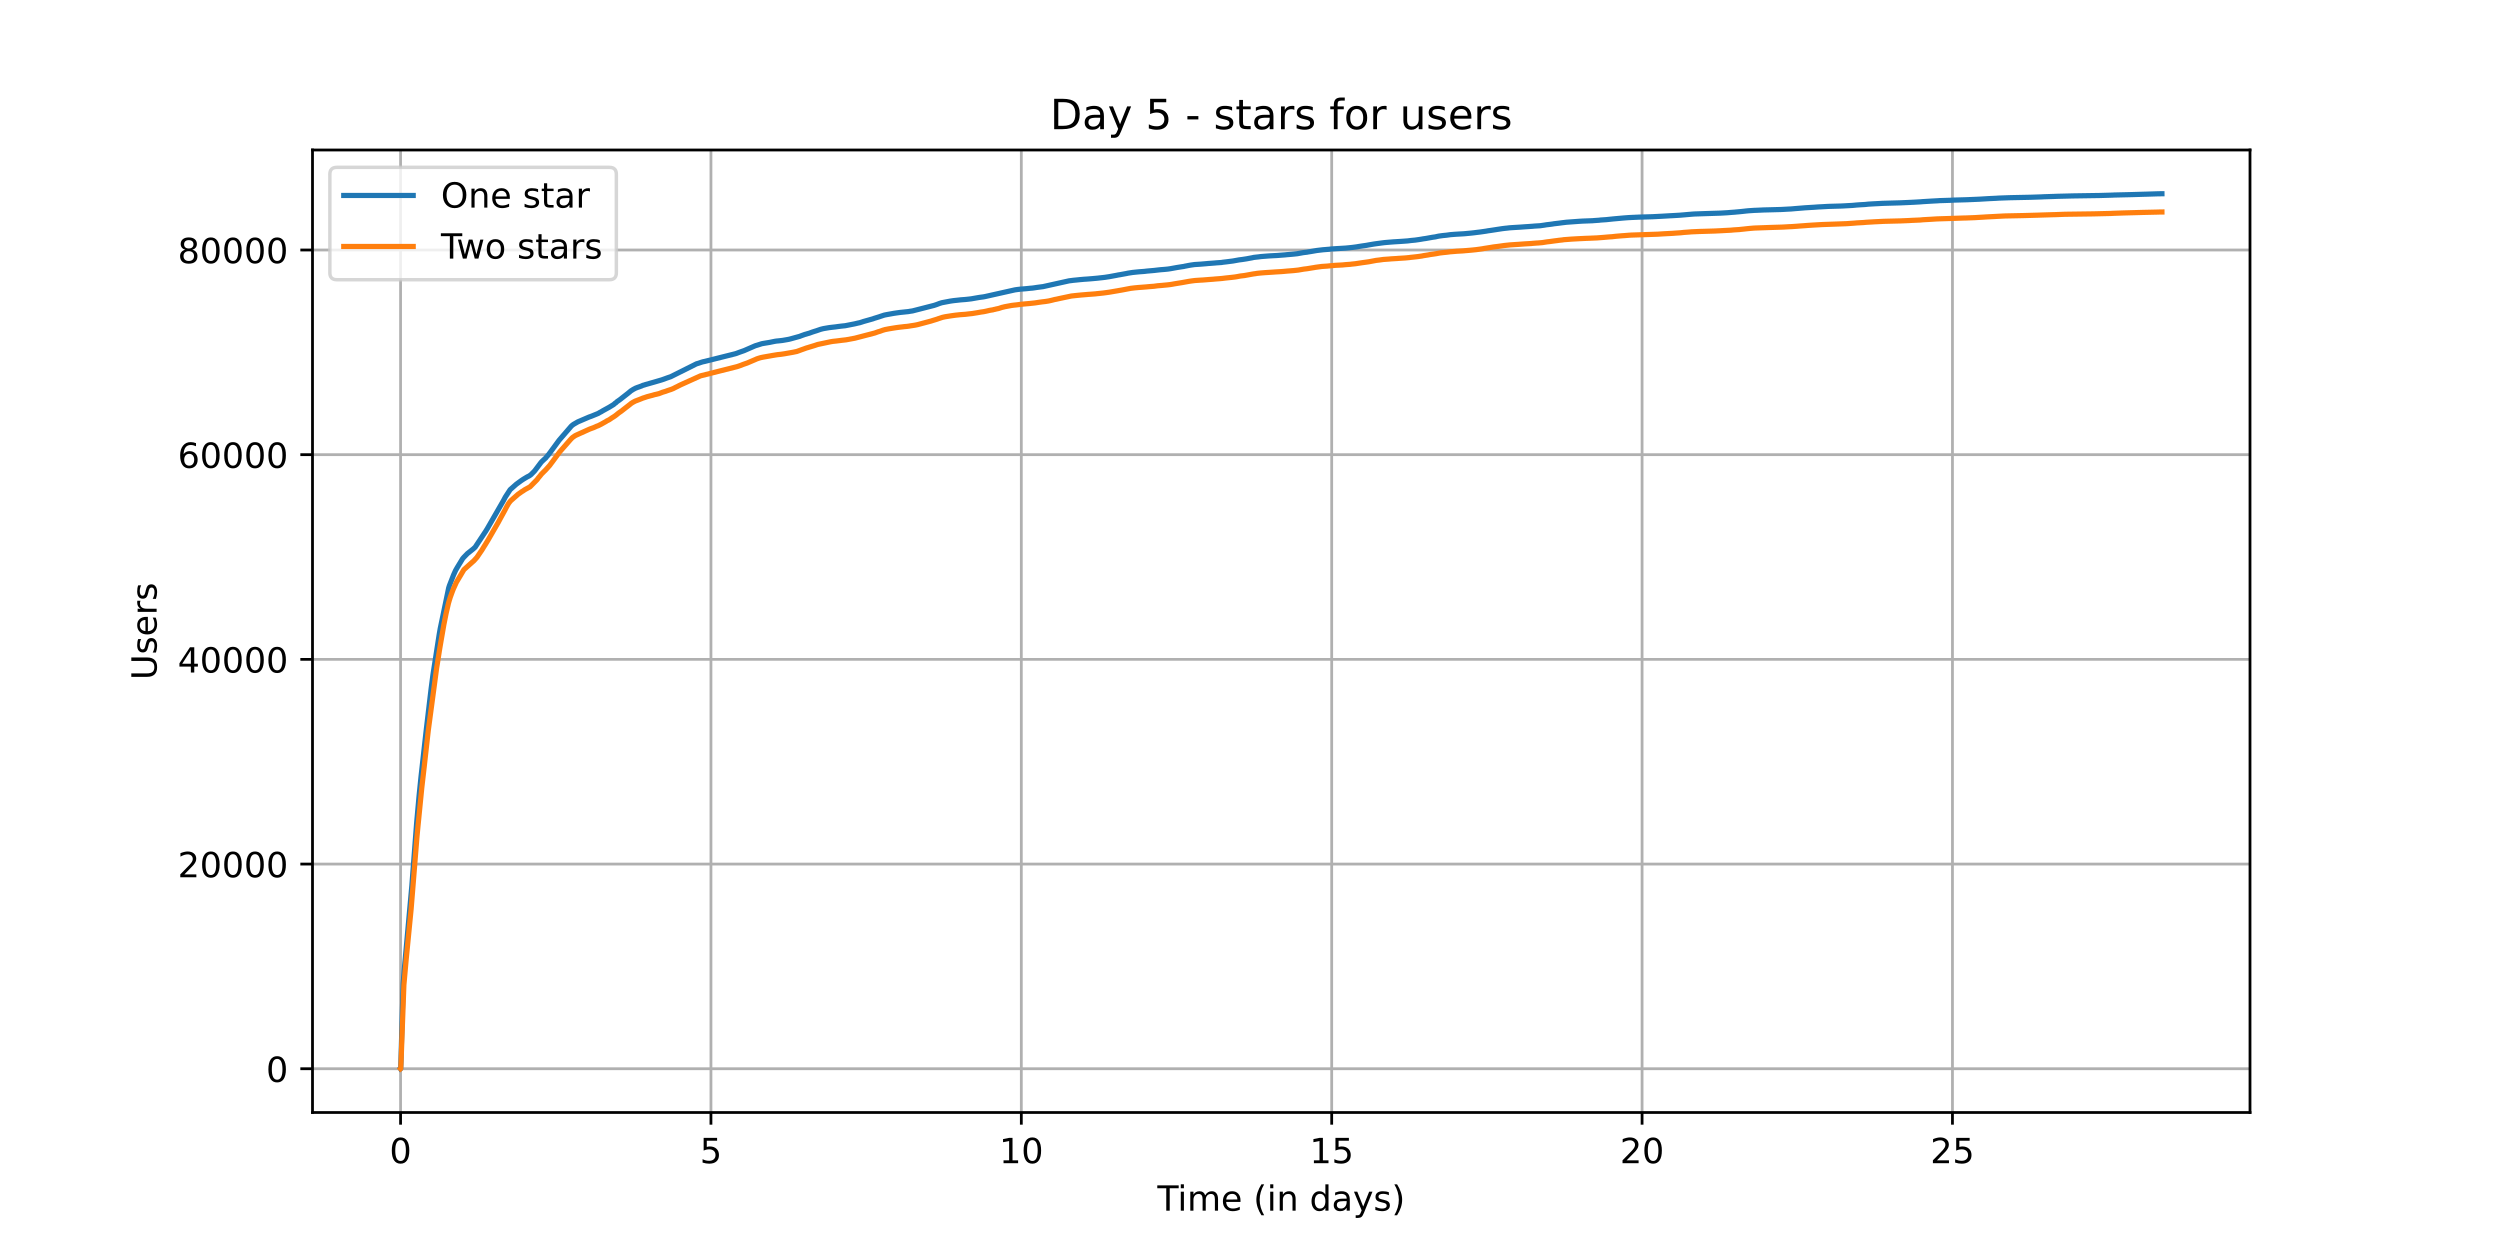 <?xml version="1.0" encoding="utf-8" standalone="no"?>
<!DOCTYPE svg PUBLIC "-//W3C//DTD SVG 1.1//EN"
  "http://www.w3.org/Graphics/SVG/1.1/DTD/svg11.dtd">
<!-- Created with matplotlib (https://matplotlib.org/) -->
<svg height="360pt" version="1.1" viewBox="0 0 720 360" width="720pt" xmlns="http://www.w3.org/2000/svg" xmlns:xlink="http://www.w3.org/1999/xlink">
 <defs>
  <style type="text/css">*{stroke-linecap:butt;stroke-linejoin:round;}</style>
 </defs>
 <g id="figure_1">
  <g id="patch_1">
   <path d="M 0 360 
L 720 360 
L 720 0 
L 0 0 
z
" style="fill:#ffffff;"/>
  </g>
  <g id="axes_1">
   <g id="patch_2">
    <path d="M 90 320.4 
L 648 320.4 
L 648 43.2 
L 90 43.2 
z
" style="fill:#ffffff;"/>
   </g>
   <g id="matplotlib.axis_1">
    <g id="xtick_1">
     <g id="line2d_1">
      <path clip-path="url(#pf5211da040)" d="M 115.364 320.4 
L 115.364 43.2 
" style="fill:none;stroke:#b0b0b0;stroke-linecap:square;stroke-width:0.8;"/>
     </g>
     <g id="line2d_2">
      <defs>
       <path d="M 0 0 
L 0 3.5 
" id="mc21f611e98" style="stroke:#000000;stroke-width:0.8;"/>
      </defs>
      <g>
       <use style="stroke:#000000;stroke-width:0.8;" x="115.364" xlink:href="#mc21f611e98" y="320.4"/>
      </g>
     </g>
     <g id="text_1">
      <!-- 0 -->
      <g transform="translate(112.182 334.998)scale(0.1 -0.1)">
       <defs>
        <path d="M 31.781 66.406 
Q 24.172 66.406 20.328 58.906 
Q 16.5 51.422 16.5 36.375 
Q 16.5 21.391 20.328 13.891 
Q 24.172 6.391 31.781 6.391 
Q 39.453 6.391 43.281 13.891 
Q 47.125 21.391 47.125 36.375 
Q 47.125 51.422 43.281 58.906 
Q 39.453 66.406 31.781 66.406 
z
M 31.781 74.219 
Q 44.047 74.219 50.516 64.516 
Q 56.984 54.828 56.984 36.375 
Q 56.984 17.969 50.516 8.266 
Q 44.047 -1.422 31.781 -1.422 
Q 19.531 -1.422 13.062 8.266 
Q 6.594 17.969 6.594 36.375 
Q 6.594 54.828 13.062 64.516 
Q 19.531 74.219 31.781 74.219 
z
" id="DejaVuSans-48"/>
       </defs>
       <use xlink:href="#DejaVuSans-48"/>
      </g>
     </g>
    </g>
    <g id="xtick_2">
     <g id="line2d_3">
      <path clip-path="url(#pf5211da040)" d="M 204.752 320.4 
L 204.752 43.2 
" style="fill:none;stroke:#b0b0b0;stroke-linecap:square;stroke-width:0.8;"/>
     </g>
     <g id="line2d_4">
      <g>
       <use style="stroke:#000000;stroke-width:0.8;" x="204.752" xlink:href="#mc21f611e98" y="320.4"/>
      </g>
     </g>
     <g id="text_2">
      <!-- 5 -->
      <g transform="translate(201.571 334.998)scale(0.1 -0.1)">
       <defs>
        <path d="M 10.797 72.906 
L 49.516 72.906 
L 49.516 64.594 
L 19.828 64.594 
L 19.828 46.734 
Q 21.969 47.469 24.109 47.828 
Q 26.266 48.188 28.422 48.188 
Q 40.625 48.188 47.75 41.5 
Q 54.891 34.812 54.891 23.391 
Q 54.891 11.625 47.562 5.094 
Q 40.234 -1.422 26.906 -1.422 
Q 22.312 -1.422 17.547 -0.641 
Q 12.797 0.141 7.719 1.703 
L 7.719 11.625 
Q 12.109 9.234 16.797 8.062 
Q 21.484 6.891 26.703 6.891 
Q 35.156 6.891 40.078 11.328 
Q 45.016 15.766 45.016 23.391 
Q 45.016 31 40.078 35.438 
Q 35.156 39.891 26.703 39.891 
Q 22.75 39.891 18.812 39.016 
Q 14.891 38.141 10.797 36.281 
z
" id="DejaVuSans-53"/>
       </defs>
       <use xlink:href="#DejaVuSans-53"/>
      </g>
     </g>
    </g>
    <g id="xtick_3">
     <g id="line2d_5">
      <path clip-path="url(#pf5211da040)" d="M 294.14 320.4 
L 294.14 43.2 
" style="fill:none;stroke:#b0b0b0;stroke-linecap:square;stroke-width:0.8;"/>
     </g>
     <g id="line2d_6">
      <g>
       <use style="stroke:#000000;stroke-width:0.8;" x="294.14" xlink:href="#mc21f611e98" y="320.4"/>
      </g>
     </g>
     <g id="text_3">
      <!-- 10 -->
      <g transform="translate(287.778 334.998)scale(0.1 -0.1)">
       <defs>
        <path d="M 12.406 8.297 
L 28.516 8.297 
L 28.516 63.922 
L 10.984 60.406 
L 10.984 69.391 
L 28.422 72.906 
L 38.281 72.906 
L 38.281 8.297 
L 54.391 8.297 
L 54.391 0 
L 12.406 0 
z
" id="DejaVuSans-49"/>
       </defs>
       <use xlink:href="#DejaVuSans-49"/>
       <use x="63.623" xlink:href="#DejaVuSans-48"/>
      </g>
     </g>
    </g>
    <g id="xtick_4">
     <g id="line2d_7">
      <path clip-path="url(#pf5211da040)" d="M 383.529 320.4 
L 383.529 43.2 
" style="fill:none;stroke:#b0b0b0;stroke-linecap:square;stroke-width:0.8;"/>
     </g>
     <g id="line2d_8">
      <g>
       <use style="stroke:#000000;stroke-width:0.8;" x="383.529" xlink:href="#mc21f611e98" y="320.4"/>
      </g>
     </g>
     <g id="text_4">
      <!-- 15 -->
      <g transform="translate(377.166 334.998)scale(0.1 -0.1)">
       <use xlink:href="#DejaVuSans-49"/>
       <use x="63.623" xlink:href="#DejaVuSans-53"/>
      </g>
     </g>
    </g>
    <g id="xtick_5">
     <g id="line2d_9">
      <path clip-path="url(#pf5211da040)" d="M 472.917 320.4 
L 472.917 43.2 
" style="fill:none;stroke:#b0b0b0;stroke-linecap:square;stroke-width:0.8;"/>
     </g>
     <g id="line2d_10">
      <g>
       <use style="stroke:#000000;stroke-width:0.8;" x="472.917" xlink:href="#mc21f611e98" y="320.4"/>
      </g>
     </g>
     <g id="text_5">
      <!-- 20 -->
      <g transform="translate(466.555 334.998)scale(0.1 -0.1)">
       <defs>
        <path d="M 19.188 8.297 
L 53.609 8.297 
L 53.609 0 
L 7.328 0 
L 7.328 8.297 
Q 12.938 14.109 22.625 23.891 
Q 32.328 33.688 34.812 36.531 
Q 39.547 41.844 41.422 45.531 
Q 43.312 49.219 43.312 52.781 
Q 43.312 58.594 39.234 62.25 
Q 35.156 65.922 28.609 65.922 
Q 23.969 65.922 18.812 64.312 
Q 13.672 62.703 7.812 59.422 
L 7.812 69.391 
Q 13.766 71.781 18.938 73 
Q 24.125 74.219 28.422 74.219 
Q 39.75 74.219 46.484 68.547 
Q 53.219 62.891 53.219 53.422 
Q 53.219 48.922 51.531 44.891 
Q 49.859 40.875 45.406 35.406 
Q 44.188 33.984 37.641 27.219 
Q 31.109 20.453 19.188 8.297 
z
" id="DejaVuSans-50"/>
       </defs>
       <use xlink:href="#DejaVuSans-50"/>
       <use x="63.623" xlink:href="#DejaVuSans-48"/>
      </g>
     </g>
    </g>
    <g id="xtick_6">
     <g id="line2d_11">
      <path clip-path="url(#pf5211da040)" d="M 562.306 320.4 
L 562.306 43.2 
" style="fill:none;stroke:#b0b0b0;stroke-linecap:square;stroke-width:0.8;"/>
     </g>
     <g id="line2d_12">
      <g>
       <use style="stroke:#000000;stroke-width:0.8;" x="562.306" xlink:href="#mc21f611e98" y="320.4"/>
      </g>
     </g>
     <g id="text_6">
      <!-- 25 -->
      <g transform="translate(555.943 334.998)scale(0.1 -0.1)">
       <use xlink:href="#DejaVuSans-50"/>
       <use x="63.623" xlink:href="#DejaVuSans-53"/>
      </g>
     </g>
    </g>
    <g id="text_7">
     <!-- Time (in days) -->
     <g transform="translate(333.327 348.677)scale(0.1 -0.1)">
      <defs>
       <path d="M -0.297 72.906 
L 61.375 72.906 
L 61.375 64.594 
L 35.5 64.594 
L 35.5 0 
L 25.594 0 
L 25.594 64.594 
L -0.297 64.594 
z
" id="DejaVuSans-84"/>
       <path d="M 9.422 54.688 
L 18.406 54.688 
L 18.406 0 
L 9.422 0 
z
M 9.422 75.984 
L 18.406 75.984 
L 18.406 64.594 
L 9.422 64.594 
z
" id="DejaVuSans-105"/>
       <path d="M 52 44.188 
Q 55.375 50.25 60.062 53.125 
Q 64.75 56 71.094 56 
Q 79.641 56 84.281 50.016 
Q 88.922 44.047 88.922 33.016 
L 88.922 0 
L 79.891 0 
L 79.891 32.719 
Q 79.891 40.578 77.094 44.375 
Q 74.312 48.188 68.609 48.188 
Q 61.625 48.188 57.562 43.547 
Q 53.516 38.922 53.516 30.906 
L 53.516 0 
L 44.484 0 
L 44.484 32.719 
Q 44.484 40.625 41.703 44.406 
Q 38.922 48.188 33.109 48.188 
Q 26.219 48.188 22.156 43.531 
Q 18.109 38.875 18.109 30.906 
L 18.109 0 
L 9.078 0 
L 9.078 54.688 
L 18.109 54.688 
L 18.109 46.188 
Q 21.188 51.219 25.484 53.609 
Q 29.781 56 35.688 56 
Q 41.656 56 45.828 52.969 
Q 50 49.953 52 44.188 
z
" id="DejaVuSans-109"/>
       <path d="M 56.203 29.594 
L 56.203 25.203 
L 14.891 25.203 
Q 15.484 15.922 20.484 11.062 
Q 25.484 6.203 34.422 6.203 
Q 39.594 6.203 44.453 7.469 
Q 49.312 8.734 54.109 11.281 
L 54.109 2.781 
Q 49.266 0.734 44.188 -0.344 
Q 39.109 -1.422 33.891 -1.422 
Q 20.797 -1.422 13.156 6.188 
Q 5.516 13.812 5.516 26.812 
Q 5.516 40.234 12.766 48.109 
Q 20.016 56 32.328 56 
Q 43.359 56 49.781 48.891 
Q 56.203 41.797 56.203 29.594 
z
M 47.219 32.234 
Q 47.125 39.594 43.094 43.984 
Q 39.062 48.391 32.422 48.391 
Q 24.906 48.391 20.391 44.141 
Q 15.875 39.891 15.188 32.172 
z
" id="DejaVuSans-101"/>
       <path id="DejaVuSans-32"/>
       <path d="M 31 75.875 
Q 24.469 64.656 21.281 53.656 
Q 18.109 42.672 18.109 31.391 
Q 18.109 20.125 21.312 9.062 
Q 24.516 -2 31 -13.188 
L 23.188 -13.188 
Q 15.875 -1.703 12.234 9.375 
Q 8.594 20.453 8.594 31.391 
Q 8.594 42.281 12.203 53.312 
Q 15.828 64.359 23.188 75.875 
z
" id="DejaVuSans-40"/>
       <path d="M 54.891 33.016 
L 54.891 0 
L 45.906 0 
L 45.906 32.719 
Q 45.906 40.484 42.875 44.328 
Q 39.844 48.188 33.797 48.188 
Q 26.516 48.188 22.312 43.547 
Q 18.109 38.922 18.109 30.906 
L 18.109 0 
L 9.078 0 
L 9.078 54.688 
L 18.109 54.688 
L 18.109 46.188 
Q 21.344 51.125 25.703 53.562 
Q 30.078 56 35.797 56 
Q 45.219 56 50.047 50.172 
Q 54.891 44.344 54.891 33.016 
z
" id="DejaVuSans-110"/>
       <path d="M 45.406 46.391 
L 45.406 75.984 
L 54.391 75.984 
L 54.391 0 
L 45.406 0 
L 45.406 8.203 
Q 42.578 3.328 38.25 0.953 
Q 33.938 -1.422 27.875 -1.422 
Q 17.969 -1.422 11.734 6.484 
Q 5.516 14.406 5.516 27.297 
Q 5.516 40.188 11.734 48.094 
Q 17.969 56 27.875 56 
Q 33.938 56 38.25 53.625 
Q 42.578 51.266 45.406 46.391 
z
M 14.797 27.297 
Q 14.797 17.391 18.875 11.75 
Q 22.953 6.109 30.078 6.109 
Q 37.203 6.109 41.297 11.75 
Q 45.406 17.391 45.406 27.297 
Q 45.406 37.203 41.297 42.844 
Q 37.203 48.484 30.078 48.484 
Q 22.953 48.484 18.875 42.844 
Q 14.797 37.203 14.797 27.297 
z
" id="DejaVuSans-100"/>
       <path d="M 34.281 27.484 
Q 23.391 27.484 19.188 25 
Q 14.984 22.516 14.984 16.5 
Q 14.984 11.719 18.141 8.906 
Q 21.297 6.109 26.703 6.109 
Q 34.188 6.109 38.703 11.406 
Q 43.219 16.703 43.219 25.484 
L 43.219 27.484 
z
M 52.203 31.203 
L 52.203 0 
L 43.219 0 
L 43.219 8.297 
Q 40.141 3.328 35.547 0.953 
Q 30.953 -1.422 24.312 -1.422 
Q 15.922 -1.422 10.953 3.297 
Q 6 8.016 6 15.922 
Q 6 25.141 12.172 29.828 
Q 18.359 34.516 30.609 34.516 
L 43.219 34.516 
L 43.219 35.406 
Q 43.219 41.609 39.141 45 
Q 35.062 48.391 27.688 48.391 
Q 23 48.391 18.547 47.266 
Q 14.109 46.141 10.016 43.891 
L 10.016 52.203 
Q 14.938 54.109 19.578 55.047 
Q 24.219 56 28.609 56 
Q 40.484 56 46.344 49.844 
Q 52.203 43.703 52.203 31.203 
z
" id="DejaVuSans-97"/>
       <path d="M 32.172 -5.078 
Q 28.375 -14.844 24.75 -17.812 
Q 21.141 -20.797 15.094 -20.797 
L 7.906 -20.797 
L 7.906 -13.281 
L 13.188 -13.281 
Q 16.891 -13.281 18.938 -11.516 
Q 21 -9.766 23.484 -3.219 
L 25.094 0.875 
L 2.984 54.688 
L 12.5 54.688 
L 29.594 11.922 
L 46.688 54.688 
L 56.203 54.688 
z
" id="DejaVuSans-121"/>
       <path d="M 44.281 53.078 
L 44.281 44.578 
Q 40.484 46.531 36.375 47.5 
Q 32.281 48.484 27.875 48.484 
Q 21.188 48.484 17.844 46.438 
Q 14.5 44.391 14.5 40.281 
Q 14.5 37.156 16.891 35.375 
Q 19.281 33.594 26.516 31.984 
L 29.594 31.297 
Q 39.156 29.25 43.188 25.516 
Q 47.219 21.781 47.219 15.094 
Q 47.219 7.469 41.188 3.016 
Q 35.156 -1.422 24.609 -1.422 
Q 20.219 -1.422 15.453 -0.562 
Q 10.688 0.297 5.422 2 
L 5.422 11.281 
Q 10.406 8.688 15.234 7.391 
Q 20.062 6.109 24.812 6.109 
Q 31.156 6.109 34.562 8.281 
Q 37.984 10.453 37.984 14.406 
Q 37.984 18.062 35.516 20.016 
Q 33.062 21.969 24.703 23.781 
L 21.578 24.516 
Q 13.234 26.266 9.516 29.906 
Q 5.812 33.547 5.812 39.891 
Q 5.812 47.609 11.281 51.797 
Q 16.75 56 26.812 56 
Q 31.781 56 36.172 55.266 
Q 40.578 54.547 44.281 53.078 
z
" id="DejaVuSans-115"/>
       <path d="M 8.016 75.875 
L 15.828 75.875 
Q 23.141 64.359 26.781 53.312 
Q 30.422 42.281 30.422 31.391 
Q 30.422 20.453 26.781 9.375 
Q 23.141 -1.703 15.828 -13.188 
L 8.016 -13.188 
Q 14.5 -2 17.703 9.062 
Q 20.906 20.125 20.906 31.391 
Q 20.906 42.672 17.703 53.656 
Q 14.5 64.656 8.016 75.875 
z
" id="DejaVuSans-41"/>
      </defs>
      <use xlink:href="#DejaVuSans-84"/>
      <use x="57.959" xlink:href="#DejaVuSans-105"/>
      <use x="85.742" xlink:href="#DejaVuSans-109"/>
      <use x="183.154" xlink:href="#DejaVuSans-101"/>
      <use x="244.678" xlink:href="#DejaVuSans-32"/>
      <use x="276.465" xlink:href="#DejaVuSans-40"/>
      <use x="315.479" xlink:href="#DejaVuSans-105"/>
      <use x="343.262" xlink:href="#DejaVuSans-110"/>
      <use x="406.641" xlink:href="#DejaVuSans-32"/>
      <use x="438.428" xlink:href="#DejaVuSans-100"/>
      <use x="501.904" xlink:href="#DejaVuSans-97"/>
      <use x="563.184" xlink:href="#DejaVuSans-121"/>
      <use x="622.363" xlink:href="#DejaVuSans-115"/>
      <use x="674.463" xlink:href="#DejaVuSans-41"/>
     </g>
    </g>
   </g>
   <g id="matplotlib.axis_2">
    <g id="ytick_1">
     <g id="line2d_13">
      <path clip-path="url(#pf5211da040)" d="M 90 307.8 
L 648 307.8 
" style="fill:none;stroke:#b0b0b0;stroke-linecap:square;stroke-width:0.8;"/>
     </g>
     <g id="line2d_14">
      <defs>
       <path d="M 0 0 
L -3.5 0 
" id="md19e7036df" style="stroke:#000000;stroke-width:0.8;"/>
      </defs>
      <g>
       <use style="stroke:#000000;stroke-width:0.8;" x="90" xlink:href="#md19e7036df" y="307.8"/>
      </g>
     </g>
     <g id="text_8">
      <!-- 0 -->
      <g transform="translate(76.638 311.599)scale(0.1 -0.1)">
       <use xlink:href="#DejaVuSans-48"/>
      </g>
     </g>
    </g>
    <g id="ytick_2">
     <g id="line2d_15">
      <path clip-path="url(#pf5211da040)" d="M 90 248.85 
L 648 248.85 
" style="fill:none;stroke:#b0b0b0;stroke-linecap:square;stroke-width:0.8;"/>
     </g>
     <g id="line2d_16">
      <g>
       <use style="stroke:#000000;stroke-width:0.8;" x="90" xlink:href="#md19e7036df" y="248.85"/>
      </g>
     </g>
     <g id="text_9">
      <!-- 20000 -->
      <g transform="translate(51.188 252.649)scale(0.1 -0.1)">
       <use xlink:href="#DejaVuSans-50"/>
       <use x="63.623" xlink:href="#DejaVuSans-48"/>
       <use x="127.246" xlink:href="#DejaVuSans-48"/>
       <use x="190.869" xlink:href="#DejaVuSans-48"/>
       <use x="254.492" xlink:href="#DejaVuSans-48"/>
      </g>
     </g>
    </g>
    <g id="ytick_3">
     <g id="line2d_17">
      <path clip-path="url(#pf5211da040)" d="M 90 189.9 
L 648 189.9 
" style="fill:none;stroke:#b0b0b0;stroke-linecap:square;stroke-width:0.8;"/>
     </g>
     <g id="line2d_18">
      <g>
       <use style="stroke:#000000;stroke-width:0.8;" x="90" xlink:href="#md19e7036df" y="189.9"/>
      </g>
     </g>
     <g id="text_10">
      <!-- 40000 -->
      <g transform="translate(51.188 193.699)scale(0.1 -0.1)">
       <defs>
        <path d="M 37.797 64.312 
L 12.891 25.391 
L 37.797 25.391 
z
M 35.203 72.906 
L 47.609 72.906 
L 47.609 25.391 
L 58.016 25.391 
L 58.016 17.188 
L 47.609 17.188 
L 47.609 0 
L 37.797 0 
L 37.797 17.188 
L 4.891 17.188 
L 4.891 26.703 
z
" id="DejaVuSans-52"/>
       </defs>
       <use xlink:href="#DejaVuSans-52"/>
       <use x="63.623" xlink:href="#DejaVuSans-48"/>
       <use x="127.246" xlink:href="#DejaVuSans-48"/>
       <use x="190.869" xlink:href="#DejaVuSans-48"/>
       <use x="254.492" xlink:href="#DejaVuSans-48"/>
      </g>
     </g>
    </g>
    <g id="ytick_4">
     <g id="line2d_19">
      <path clip-path="url(#pf5211da040)" d="M 90 130.95 
L 648 130.95 
" style="fill:none;stroke:#b0b0b0;stroke-linecap:square;stroke-width:0.8;"/>
     </g>
     <g id="line2d_20">
      <g>
       <use style="stroke:#000000;stroke-width:0.8;" x="90" xlink:href="#md19e7036df" y="130.95"/>
      </g>
     </g>
     <g id="text_11">
      <!-- 60000 -->
      <g transform="translate(51.188 134.749)scale(0.1 -0.1)">
       <defs>
        <path d="M 33.016 40.375 
Q 26.375 40.375 22.484 35.828 
Q 18.609 31.297 18.609 23.391 
Q 18.609 15.531 22.484 10.953 
Q 26.375 6.391 33.016 6.391 
Q 39.656 6.391 43.531 10.953 
Q 47.406 15.531 47.406 23.391 
Q 47.406 31.297 43.531 35.828 
Q 39.656 40.375 33.016 40.375 
z
M 52.594 71.297 
L 52.594 62.312 
Q 48.875 64.062 45.094 64.984 
Q 41.312 65.922 37.594 65.922 
Q 27.828 65.922 22.672 59.328 
Q 17.531 52.734 16.797 39.406 
Q 19.672 43.656 24.016 45.922 
Q 28.375 48.188 33.594 48.188 
Q 44.578 48.188 50.953 41.516 
Q 57.328 34.859 57.328 23.391 
Q 57.328 12.156 50.688 5.359 
Q 44.047 -1.422 33.016 -1.422 
Q 20.359 -1.422 13.672 8.266 
Q 6.984 17.969 6.984 36.375 
Q 6.984 53.656 15.188 63.938 
Q 23.391 74.219 37.203 74.219 
Q 40.922 74.219 44.703 73.484 
Q 48.484 72.75 52.594 71.297 
z
" id="DejaVuSans-54"/>
       </defs>
       <use xlink:href="#DejaVuSans-54"/>
       <use x="63.623" xlink:href="#DejaVuSans-48"/>
       <use x="127.246" xlink:href="#DejaVuSans-48"/>
       <use x="190.869" xlink:href="#DejaVuSans-48"/>
       <use x="254.492" xlink:href="#DejaVuSans-48"/>
      </g>
     </g>
    </g>
    <g id="ytick_5">
     <g id="line2d_21">
      <path clip-path="url(#pf5211da040)" d="M 90 71.999 
L 648 71.999 
" style="fill:none;stroke:#b0b0b0;stroke-linecap:square;stroke-width:0.8;"/>
     </g>
     <g id="line2d_22">
      <g>
       <use style="stroke:#000000;stroke-width:0.8;" x="90" xlink:href="#md19e7036df" y="71.999"/>
      </g>
     </g>
     <g id="text_12">
      <!-- 80000 -->
      <g transform="translate(51.188 75.799)scale(0.1 -0.1)">
       <defs>
        <path d="M 31.781 34.625 
Q 24.75 34.625 20.719 30.859 
Q 16.703 27.094 16.703 20.516 
Q 16.703 13.922 20.719 10.156 
Q 24.75 6.391 31.781 6.391 
Q 38.812 6.391 42.859 10.172 
Q 46.922 13.969 46.922 20.516 
Q 46.922 27.094 42.891 30.859 
Q 38.875 34.625 31.781 34.625 
z
M 21.922 38.812 
Q 15.578 40.375 12.031 44.719 
Q 8.5 49.078 8.5 55.328 
Q 8.5 64.062 14.719 69.141 
Q 20.953 74.219 31.781 74.219 
Q 42.672 74.219 48.875 69.141 
Q 55.078 64.062 55.078 55.328 
Q 55.078 49.078 51.531 44.719 
Q 48 40.375 41.703 38.812 
Q 48.828 37.156 52.797 32.312 
Q 56.781 27.484 56.781 20.516 
Q 56.781 9.906 50.312 4.234 
Q 43.844 -1.422 31.781 -1.422 
Q 19.734 -1.422 13.25 4.234 
Q 6.781 9.906 6.781 20.516 
Q 6.781 27.484 10.781 32.312 
Q 14.797 37.156 21.922 38.812 
z
M 18.312 54.391 
Q 18.312 48.734 21.844 45.562 
Q 25.391 42.391 31.781 42.391 
Q 38.141 42.391 41.719 45.562 
Q 45.312 48.734 45.312 54.391 
Q 45.312 60.062 41.719 63.234 
Q 38.141 66.406 31.781 66.406 
Q 25.391 66.406 21.844 63.234 
Q 18.312 60.062 18.312 54.391 
z
" id="DejaVuSans-56"/>
       </defs>
       <use xlink:href="#DejaVuSans-56"/>
       <use x="63.623" xlink:href="#DejaVuSans-48"/>
       <use x="127.246" xlink:href="#DejaVuSans-48"/>
       <use x="190.869" xlink:href="#DejaVuSans-48"/>
       <use x="254.492" xlink:href="#DejaVuSans-48"/>
      </g>
     </g>
    </g>
    <g id="text_13">
     <!-- Users -->
     <g transform="translate(45.108 195.801)rotate(-90)scale(0.1 -0.1)">
      <defs>
       <path d="M 8.688 72.906 
L 18.609 72.906 
L 18.609 28.609 
Q 18.609 16.891 22.844 11.734 
Q 27.094 6.594 36.625 6.594 
Q 46.094 6.594 50.344 11.734 
Q 54.594 16.891 54.594 28.609 
L 54.594 72.906 
L 64.5 72.906 
L 64.5 27.391 
Q 64.5 13.141 57.438 5.859 
Q 50.391 -1.422 36.625 -1.422 
Q 22.797 -1.422 15.734 5.859 
Q 8.688 13.141 8.688 27.391 
z
" id="DejaVuSans-85"/>
       <path d="M 41.109 46.297 
Q 39.594 47.172 37.812 47.578 
Q 36.031 48 33.891 48 
Q 26.266 48 22.188 43.047 
Q 18.109 38.094 18.109 28.812 
L 18.109 0 
L 9.078 0 
L 9.078 54.688 
L 18.109 54.688 
L 18.109 46.188 
Q 20.953 51.172 25.484 53.578 
Q 30.031 56 36.531 56 
Q 37.453 56 38.578 55.875 
Q 39.703 55.766 41.062 55.516 
z
" id="DejaVuSans-114"/>
      </defs>
      <use xlink:href="#DejaVuSans-85"/>
      <use x="73.193" xlink:href="#DejaVuSans-115"/>
      <use x="125.293" xlink:href="#DejaVuSans-101"/>
      <use x="186.816" xlink:href="#DejaVuSans-114"/>
      <use x="227.93" xlink:href="#DejaVuSans-115"/>
     </g>
    </g>
   </g>
   <g id="line2d_23">
    <path clip-path="url(#pf5211da040)" d="M 115.364 307.8 
L 115.389 307.785 
L 115.438 306.621 
L 116.11 283.327 
L 116.454 278.982 
L 118.616 255.072 
L 119.992 237.03 
L 120.692 229.246 
L 121.221 224.005 
L 122.571 211.921 
L 122.746 210.352 
L 123.898 200.576 
L 124.168 198.312 
L 124.666 194.504 
L 126.49 182.731 
L 126.772 181.104 
L 129.22 169.323 
L 129.438 168.631 
L 130.623 165.589 
L 131.219 164.265 
L 131.526 163.732 
L 131.681 163.458 
L 133.246 160.884 
L 133.555 160.525 
L 134.66 159.384 
L 134.808 159.281 
L 136.314 158.076 
L 136.548 157.857 
L 136.831 157.607 
L 139.907 152.959 
L 140.399 152.154 
L 144.963 144.228 
L 145.542 143.141 
L 146.92 141.027 
L 148.716 139.438 
L 148.864 139.332 
L 149.491 138.873 
L 149.713 138.713 
L 150.082 138.439 
L 150.758 137.991 
L 151.841 137.34 
L 152.296 137.119 
L 152.481 137.016 
L 152.936 136.68 
L 153.797 135.813 
L 153.932 135.672 
L 154.314 135.179 
L 155.716 133.314 
L 155.987 132.989 
L 156.577 132.429 
L 157.181 131.884 
L 157.353 131.639 
L 157.55 131.43 
L 157.98 130.929 
L 160.885 126.979 
L 161.118 126.679 
L 164.515 122.744 
L 164.799 122.49 
L 165.168 122.216 
L 166.398 121.506 
L 166.632 121.4 
L 167.248 121.14 
L 167.531 121.017 
L 169.72 120.079 
L 170.04 119.973 
L 170.447 119.82 
L 172.309 119.056 
L 172.469 118.953 
L 172.752 118.785 
L 173.159 118.579 
L 173.602 118.305 
L 175.41 117.309 
L 176.604 116.581 
L 176.838 116.415 
L 177.121 116.15 
L 177.38 115.991 
L 177.687 115.684 
L 178.241 115.304 
L 178.906 114.812 
L 179.09 114.656 
L 180.899 113.244 
L 181.096 113.073 
L 181.293 112.926 
L 181.638 112.616 
L 182.401 112.133 
L 183.09 111.77 
L 183.385 111.664 
L 183.607 111.57 
L 183.952 111.461 
L 184.825 111.139 
L 185.158 110.974 
L 185.576 110.871 
L 185.835 110.774 
L 188.123 110.123 
L 188.345 110.061 
L 190.498 109.43 
L 190.732 109.353 
L 191.691 109.011 
L 192.073 108.867 
L 193.18 108.487 
L 200.208 104.973 
L 200.54 104.802 
L 200.885 104.693 
L 202.128 104.289 
L 202.436 104.198 
L 202.953 104.089 
L 211.785 101.878 
L 212.13 101.766 
L 212.93 101.463 
L 213.299 101.333 
L 214.296 100.982 
L 217.399 99.629 
L 217.67 99.526 
L 217.966 99.447 
L 219.369 98.999 
L 219.566 98.957 
L 220.194 98.848 
L 221.647 98.61 
L 222.164 98.501 
L 222.619 98.406 
L 223.173 98.297 
L 223.554 98.235 
L 224.354 98.156 
L 225.326 98.047 
L 227.11 97.737 
L 227.565 97.628 
L 230.423 96.838 
L 230.619 96.735 
L 230.94 96.629 
L 231.198 96.532 
L 231.493 96.431 
L 231.751 96.331 
L 232.157 96.225 
L 232.477 96.122 
L 232.822 96.022 
L 233.031 95.969 
L 233.917 95.644 
L 234.68 95.397 
L 235.049 95.288 
L 235.406 95.164 
L 236.268 94.866 
L 236.662 94.76 
L 237.179 94.633 
L 238.779 94.359 
L 239.689 94.25 
L 240.575 94.153 
L 241.338 94.044 
L 242.347 93.917 
L 243.405 93.808 
L 246.1 93.28 
L 246.568 93.171 
L 247.085 93.045 
L 247.614 92.936 
L 248.327 92.712 
L 248.635 92.603 
L 251.428 91.816 
L 251.699 91.707 
L 253.249 91.226 
L 253.421 91.161 
L 254.59 90.775 
L 254.873 90.707 
L 255.426 90.598 
L 257.395 90.245 
L 258.121 90.136 
L 259.205 89.985 
L 260.25 89.879 
L 260.583 89.841 
L 261.641 89.732 
L 262.047 89.655 
L 262.797 89.546 
L 268.666 88.043 
L 268.949 87.975 
L 269.762 87.704 
L 270.561 87.397 
L 271.263 87.179 
L 273.65 86.725 
L 274.363 86.619 
L 274.708 86.572 
L 275.729 86.463 
L 276.639 86.36 
L 278.03 86.251 
L 278.854 86.165 
L 279.764 86.056 
L 281.463 85.758 
L 282.115 85.649 
L 283.199 85.505 
L 283.765 85.396 
L 292.293 83.483 
L 293.044 83.374 
L 293.967 83.268 
L 295.32 83.159 
L 295.628 83.132 
L 296.664 83.023 
L 297.378 82.964 
L 298.141 82.855 
L 298.522 82.793 
L 299.58 82.652 
L 300.417 82.543 
L 307.911 80.877 
L 308.798 80.771 
L 309.031 80.736 
L 310.152 80.627 
L 311.025 80.533 
L 312.28 80.423 
L 312.907 80.385 
L 314.298 80.276 
L 315.048 80.208 
L 316.192 80.102 
L 316.537 80.058 
L 317.386 79.97 
L 318.297 79.863 
L 318.691 79.796 
L 319.429 79.687 
L 321.582 79.289 
L 322.099 79.18 
L 322.456 79.13 
L 324.377 78.779 
L 324.881 78.67 
L 326.174 78.469 
L 327.232 78.36 
L 328.057 78.278 
L 329.508 78.169 
L 330.419 78.063 
L 331.674 77.953 
L 332.426 77.886 
L 333.336 77.777 
L 334.185 77.685 
L 335.539 77.576 
L 336.363 77.491 
L 337.101 77.382 
L 338.849 77.063 
L 340.227 76.842 
L 340.953 76.736 
L 341.174 76.674 
L 341.753 76.568 
L 342.208 76.474 
L 342.812 76.365 
L 344.018 76.191 
L 345.728 76.082 
L 346.442 76.023 
L 347.648 75.917 
L 347.869 75.89 
L 348.533 75.846 
L 349.924 75.737 
L 350.244 75.705 
L 351.794 75.595 
L 352.2 75.525 
L 353.16 75.416 
L 354.181 75.283 
L 355.042 75.174 
L 356.863 74.847 
L 357.737 74.738 
L 359.005 74.543 
L 359.571 74.437 
L 359.977 74.36 
L 360.58 74.251 
L 361.073 74.136 
L 362.021 74.027 
L 362.328 74.001 
L 363.128 73.892 
L 363.854 73.833 
L 365.257 73.724 
L 365.921 73.68 
L 367.988 73.571 
L 368.727 73.509 
L 370.166 73.4 
L 370.511 73.358 
L 371.827 73.249 
L 372.615 73.176 
L 373.611 73.066 
L 375.42 72.742 
L 376.38 72.633 
L 376.798 72.551 
L 377.512 72.442 
L 379.185 72.15 
L 380.071 72.041 
L 380.994 71.932 
L 382.335 71.823 
L 382.642 71.799 
L 383.528 71.699 
L 385.189 71.59 
L 385.792 71.56 
L 387.551 71.451 
L 388.351 71.375 
L 389.385 71.269 
L 389.606 71.242 
L 390.64 71.106 
L 391.279 70.997 
L 391.661 70.938 
L 392.362 70.829 
L 393.58 70.652 
L 394.146 70.543 
L 395.721 70.275 
L 396.472 70.169 
L 396.816 70.125 
L 397.592 70.022 
L 397.825 69.986 
L 398.687 69.877 
L 399.437 69.809 
L 400.753 69.7 
L 401.443 69.647 
L 403.239 69.538 
L 403.915 69.491 
L 405.417 69.382 
L 406.402 69.258 
L 407.571 69.149 
L 408.751 68.978 
L 409.416 68.872 
L 409.834 68.793 
L 410.622 68.684 
L 412.578 68.333 
L 413.366 68.224 
L 413.871 68.106 
L 414.4 67.997 
L 415.483 67.849 
L 416.578 67.74 
L 417.723 67.581 
L 419.101 67.472 
L 419.741 67.434 
L 421.623 67.325 
L 422.386 67.254 
L 423.555 67.145 
L 424.453 67.045 
L 425.302 66.936 
L 426.224 66.827 
L 426.987 66.718 
L 427.344 66.667 
L 428.082 66.558 
L 428.501 66.476 
L 429.3 66.367 
L 430.642 66.16 
L 431.343 66.051 
L 432.66 65.851 
L 433.547 65.742 
L 433.842 65.718 
L 434.753 65.609 
L 435.43 65.562 
L 437.189 65.453 
L 437.816 65.415 
L 439.292 65.306 
L 439.932 65.267 
L 441.483 65.158 
L 441.815 65.12 
L 443.56 65.011 
L 444.753 64.84 
L 445.405 64.731 
L 446.328 64.625 
L 447.127 64.516 
L 447.534 64.445 
L 448.432 64.339 
L 448.752 64.304 
L 449.576 64.197 
L 449.933 64.147 
L 450.844 64.041 
L 451.177 64 
L 452.691 63.891 
L 453.368 63.841 
L 454.844 63.732 
L 455.127 63.717 
L 455.779 63.676 
L 458.671 63.567 
L 458.99 63.534 
L 460.565 63.425 
L 460.934 63.372 
L 462.558 63.263 
L 463.382 63.178 
L 464.404 63.071 
L 464.724 63.039 
L 465.474 62.971 
L 466.705 62.862 
L 467.48 62.791 
L 468.883 62.682 
L 469.511 62.647 
L 471.911 62.538 
L 472.194 62.526 
L 475.885 62.417 
L 476.475 62.388 
L 478.592 62.279 
L 479.207 62.243 
L 481.052 62.134 
L 481.335 62.122 
L 483.255 62.013 
L 483.894 61.972 
L 485.187 61.863 
L 485.962 61.792 
L 487.255 61.683 
L 487.956 61.63 
L 491.093 61.521 
L 491.635 61.503 
L 495.092 61.394 
L 495.658 61.371 
L 497.528 61.262 
L 498.278 61.197 
L 499.669 61.094 
L 499.891 61.07 
L 501.096 60.961 
L 501.921 60.876 
L 502.881 60.767 
L 503.668 60.693 
L 505.292 60.584 
L 505.846 60.566 
L 508.208 60.457 
L 508.712 60.451 
L 512.736 60.342 
L 513.327 60.316 
L 515.283 60.207 
L 515.862 60.18 
L 517.08 60.071 
L 517.781 60.015 
L 519.134 59.906 
L 519.873 59.844 
L 521.644 59.735 
L 522.26 59.702 
L 523.736 59.593 
L 524.302 59.57 
L 526.246 59.461 
L 526.53 59.443 
L 530.319 59.334 
L 530.934 59.302 
L 532.903 59.193 
L 533.506 59.16 
L 534.651 59.051 
L 535.34 58.998 
L 537.198 58.889 
L 538.072 58.792 
L 539.907 58.686 
L 540.177 58.674 
L 542.195 58.565 
L 542.737 58.547 
L 546.551 58.438 
L 547.08 58.426 
L 549.578 58.317 
L 551.116 58.243 
L 553.035 58.134 
L 553.774 58.07 
L 555.583 57.961 
L 556.211 57.922 
L 558.229 57.813 
L 558.537 57.784 
L 561.97 57.675 
L 562.622 57.633 
L 566.424 57.524 
L 567.015 57.498 
L 569.611 57.389 
L 570.202 57.359 
L 572.023 57.25 
L 572.651 57.212 
L 574.928 57.103 
L 575.605 57.056 
L 578.571 56.947 
L 579.112 56.932 
L 584.292 56.823 
L 584.809 56.811 
L 588.106 56.702 
L 588.414 56.678 
L 591.687 56.569 
L 592.278 56.543 
L 596.585 56.434 
L 597.102 56.422 
L 604.054 56.313 
L 604.558 56.307 
L 608.311 56.198 
L 608.915 56.168 
L 613.42 56.059 
L 613.961 56.045 
L 617.578 55.936 
L 618.095 55.924 
L 621.504 55.815 
L 622.021 55.806 
L 622.636 55.8 
L 622.636 55.8 
" style="fill:none;stroke:#1f77b4;stroke-linecap:square;stroke-width:1.5;"/>
   </g>
   <g id="line2d_24">
    <path clip-path="url(#pf5211da040)" d="M 115.364 307.8 
L 115.414 307.756 
L 115.499 305.946 
L 116.319 283.669 
L 116.951 276.604 
L 118.407 261.757 
L 118.8 256.908 
L 120.065 241.228 
L 120.323 238.472 
L 121.479 226.841 
L 122.166 220.872 
L 122.217 220.401 
L 122.82 215.024 
L 123.349 210.323 
L 125.761 192.293 
L 125.913 191.374 
L 126.6 187.05 
L 126.895 185.29 
L 127.841 179.831 
L 128.492 176.586 
L 129.159 173.724 
L 129.401 172.887 
L 129.688 171.97 
L 130.298 170.299 
L 130.556 169.639 
L 131.428 167.72 
L 133.592 164.085 
L 133.85 163.844 
L 136.068 161.851 
L 136.413 161.565 
L 137.36 160.516 
L 138.516 158.801 
L 138.713 158.535 
L 139.489 157.268 
L 139.661 157.009 
L 140.547 155.555 
L 143.524 150.394 
L 144.053 149.407 
L 145.394 146.963 
L 145.849 146.076 
L 146.452 145.021 
L 146.649 144.759 
L 146.87 144.47 
L 147.116 144.187 
L 149.196 142.362 
L 149.442 142.191 
L 149.971 141.823 
L 150.205 141.64 
L 150.537 141.452 
L 151.127 141.042 
L 152.653 140.196 
L 154.72 138.091 
L 154.953 137.744 
L 155.581 136.998 
L 155.864 136.627 
L 155.987 136.491 
L 156.799 135.677 
L 157.057 135.433 
L 157.426 135.029 
L 158.313 134.042 
L 158.756 133.431 
L 159.002 133.116 
L 161.155 130.192 
L 161.426 129.874 
L 161.82 129.426 
L 164.306 126.587 
L 164.429 126.461 
L 164.749 126.125 
L 164.922 125.977 
L 165.537 125.541 
L 165.919 125.335 
L 169.708 123.625 
L 169.966 123.519 
L 170.963 123.159 
L 171.495 122.921 
L 171.791 122.779 
L 172.1 122.67 
L 172.358 122.57 
L 172.555 122.464 
L 172.863 122.31 
L 173.085 122.201 
L 174.475 121.42 
L 174.795 121.208 
L 175.361 120.934 
L 175.509 120.843 
L 175.718 120.704 
L 176.309 120.3 
L 176.727 120.047 
L 176.875 119.95 
L 177.133 119.77 
L 177.502 119.493 
L 178.044 119.048 
L 178.327 118.835 
L 178.893 118.446 
L 181.342 116.542 
L 181.576 116.359 
L 181.736 116.215 
L 182.216 115.906 
L 182.93 115.522 
L 183.213 115.413 
L 183.988 115.116 
L 184.198 115.036 
L 184.912 114.753 
L 185.182 114.638 
L 185.539 114.532 
L 186.389 114.24 
L 186.807 114.134 
L 187.397 113.972 
L 187.84 113.863 
L 188.529 113.657 
L 189.046 113.548 
L 189.341 113.471 
L 189.784 113.362 
L 190.572 113.061 
L 190.781 112.976 
L 191.137 112.867 
L 191.802 112.666 
L 192.06 112.56 
L 192.885 112.28 
L 193.229 112.171 
L 193.907 111.9 
L 194.609 111.534 
L 195.089 111.307 
L 195.445 111.116 
L 196.036 110.827 
L 196.565 110.585 
L 201.734 108.251 
L 212.204 105.61 
L 212.536 105.507 
L 213.484 105.177 
L 213.718 105.073 
L 214.124 104.92 
L 215.183 104.552 
L 217.719 103.47 
L 217.941 103.361 
L 218.717 103.107 
L 219.074 103.004 
L 219.332 102.948 
L 219.85 102.842 
L 220.096 102.798 
L 221.77 102.506 
L 222.348 102.397 
L 223.862 102.15 
L 224.883 102.04 
L 225.252 101.987 
L 225.978 101.878 
L 227.86 101.545 
L 228.466 101.436 
L 228.934 101.333 
L 229.475 101.224 
L 230.435 100.879 
L 230.718 100.77 
L 231.702 100.422 
L 231.973 100.319 
L 232.33 100.195 
L 232.723 100.089 
L 232.957 100.01 
L 234.643 99.497 
L 235.48 99.214 
L 239.259 98.415 
L 239.948 98.306 
L 240.784 98.218 
L 241.633 98.109 
L 242.63 97.985 
L 243.614 97.876 
L 245.584 97.513 
L 246.186 97.404 
L 251.957 95.898 
L 252.941 95.541 
L 253.359 95.432 
L 254.245 95.108 
L 254.91 94.913 
L 255.488 94.804 
L 255.931 94.713 
L 257.37 94.477 
L 258.047 94.368 
L 259.131 94.224 
L 260.078 94.118 
L 260.435 94.07 
L 261.161 94.009 
L 261.924 93.905 
L 262.182 93.852 
L 263.413 93.667 
L 263.978 93.558 
L 264.471 93.443 
L 268.187 92.449 
L 268.433 92.364 
L 269.946 91.898 
L 270.168 91.804 
L 270.524 91.695 
L 271.373 91.412 
L 271.841 91.303 
L 272.284 91.211 
L 272.961 91.105 
L 273.342 91.043 
L 274.031 90.934 
L 275.151 90.781 
L 276.135 90.672 
L 276.467 90.634 
L 278.005 90.525 
L 278.977 90.407 
L 279.986 90.298 
L 281.426 90.068 
L 282.016 89.962 
L 282.424 89.888 
L 283.174 89.782 
L 283.42 89.738 
L 283.949 89.631 
L 284.442 89.519 
L 284.885 89.41 
L 285.303 89.334 
L 285.967 89.231 
L 286.164 89.16 
L 286.693 89.054 
L 286.878 88.995 
L 287.407 88.889 
L 287.69 88.821 
L 288.54 88.538 
L 289.007 88.432 
L 289.302 88.349 
L 291.358 87.966 
L 292.256 87.857 
L 292.564 87.831 
L 293.388 87.724 
L 293.733 87.677 
L 294.717 87.568 
L 295.48 87.5 
L 296.689 87.391 
L 297.021 87.353 
L 298.042 87.244 
L 299.347 87.047 
L 300.146 86.937 
L 301.106 86.823 
L 301.783 86.716 
L 302.017 86.678 
L 302.484 86.572 
L 302.755 86.513 
L 303.185 86.407 
L 303.727 86.265 
L 304.317 86.156 
L 304.81 86.041 
L 308.551 85.251 
L 309.536 85.142 
L 310.361 85.057 
L 311.493 84.948 
L 312.218 84.889 
L 313.473 84.78 
L 314.113 84.739 
L 315.516 84.63 
L 315.873 84.582 
L 316.672 84.503 
L 317.693 84.394 
L 318.74 84.255 
L 319.515 84.146 
L 321.238 83.848 
L 321.89 83.739 
L 322.136 83.692 
L 322.776 83.583 
L 323.183 83.512 
L 325.632 83.044 
L 326.506 82.938 
L 326.838 82.899 
L 328.007 82.79 
L 328.684 82.743 
L 330.087 82.634 
L 330.887 82.557 
L 332.315 82.448 
L 333.422 82.298 
L 334.727 82.195 
L 334.948 82.168 
L 336.129 82.059 
L 337.077 81.947 
L 337.717 81.841 
L 338.147 81.759 
L 339.673 81.508 
L 340.362 81.399 
L 342.405 81.028 
L 343.132 80.919 
L 344.141 80.789 
L 345.716 80.68 
L 346.319 80.65 
L 347.66 80.544 
L 347.98 80.515 
L 349.505 80.406 
L 349.837 80.367 
L 351.265 80.258 
L 352.027 80.188 
L 352.889 80.079 
L 353.726 79.99 
L 354.771 79.881 
L 355.731 79.763 
L 356.383 79.654 
L 356.642 79.604 
L 357.22 79.495 
L 357.552 79.457 
L 358.438 79.348 
L 360.47 78.979 
L 361.085 78.873 
L 361.418 78.835 
L 362.07 78.726 
L 362.931 78.634 
L 364.236 78.525 
L 364.888 78.484 
L 366.574 78.375 
L 367.275 78.322 
L 369.108 78.213 
L 369.822 78.154 
L 370.991 78.045 
L 371.187 78.036 
L 372.541 77.927 
L 372.861 77.892 
L 373.882 77.783 
L 375.506 77.502 
L 376.417 77.393 
L 377.844 77.161 
L 378.533 77.052 
L 378.791 76.998 
L 379.591 76.889 
L 380.674 76.742 
L 382.273 76.636 
L 382.606 76.598 
L 383.787 76.489 
L 384.549 76.418 
L 386.629 76.309 
L 387.441 76.226 
L 388.905 76.117 
L 389.262 76.067 
L 390.32 75.958 
L 391.624 75.761 
L 392.35 75.651 
L 393.445 75.501 
L 394.208 75.392 
L 396.324 74.994 
L 397.259 74.885 
L 398.416 74.723 
L 399.942 74.614 
L 400.68 74.549 
L 402.439 74.443 
L 402.747 74.414 
L 404.457 74.307 
L 404.752 74.287 
L 405.848 74.181 
L 406.217 74.128 
L 407.041 74.042 
L 408.013 73.933 
L 408.358 73.892 
L 409.133 73.783 
L 409.49 73.733 
L 409.994 73.624 
L 411.261 73.429 
L 411.815 73.32 
L 412.985 73.155 
L 413.686 73.046 
L 414.092 72.969 
L 414.659 72.86 
L 415.618 72.745 
L 416.701 72.636 
L 417.723 72.506 
L 419.089 72.397 
L 419.409 72.365 
L 421.291 72.256 
L 422.066 72.185 
L 423.358 72.076 
L 424.12 72.005 
L 425.154 71.896 
L 426.286 71.74 
L 427.012 71.637 
L 427.282 71.578 
L 427.984 71.469 
L 429.374 71.251 
L 430.002 71.142 
L 430.371 71.089 
L 431.294 70.98 
L 432.39 70.829 
L 433.103 70.723 
L 433.436 70.685 
L 434.469 70.576 
L 434.814 70.535 
L 436.475 70.426 
L 437.09 70.39 
L 438.567 70.281 
L 439.256 70.231 
L 441.052 70.128 
L 441.286 70.095 
L 442.652 69.989 
L 442.92 69.978 
L 444.2 69.868 
L 445.553 69.653 
L 446.512 69.544 
L 447.694 69.376 
L 448.58 69.267 
L 448.949 69.211 
L 449.97 69.102 
L 450.364 69.034 
L 451.804 68.925 
L 452.531 68.869 
L 454.377 68.763 
L 454.66 68.748 
L 456.948 68.639 
L 457.477 68.625 
L 459.938 68.516 
L 460.639 68.462 
L 462.029 68.356 
L 462.349 68.324 
L 463.616 68.215 
L 464.256 68.177 
L 465.204 68.068 
L 465.954 68 
L 467.246 67.891 
L 467.874 67.852 
L 469.203 67.743 
L 469.831 67.705 
L 473.055 67.596 
L 473.621 67.575 
L 476.82 67.466 
L 477.374 67.449 
L 479.084 67.339 
L 479.687 67.307 
L 481.741 67.198 
L 482.43 67.145 
L 484.042 67.036 
L 484.916 66.939 
L 486.418 66.83 
L 487.144 66.768 
L 489.568 66.659 
L 490.084 66.647 
L 493.591 66.541 
L 493.861 66.532 
L 496.052 66.423 
L 496.347 66.402 
L 498.487 66.293 
L 499.3 66.214 
L 500.986 66.107 
L 501.33 66.063 
L 502.142 65.981 
L 503.102 65.872 
L 503.902 65.792 
L 505.193 65.683 
L 505.772 65.659 
L 508.823 65.55 
L 509.389 65.527 
L 512.933 65.418 
L 513.487 65.397 
L 515.394 65.288 
L 515.96 65.267 
L 517.547 65.158 
L 518.285 65.096 
L 519.811 64.987 
L 520.525 64.931 
L 522.137 64.822 
L 522.74 64.79 
L 524.61 64.681 
L 525.176 64.657 
L 528.338 64.548 
L 528.904 64.528 
L 531.796 64.419 
L 532.473 64.371 
L 534.011 64.262 
L 534.749 64.197 
L 536.706 64.088 
L 537.494 64.015 
L 539.365 63.909 
L 539.673 63.885 
L 541.888 63.776 
L 542.503 63.744 
L 546.748 63.634 
L 547.265 63.623 
L 549.849 63.514 
L 550.489 63.472 
L 553.035 63.363 
L 553.835 63.284 
L 555.706 63.178 
L 555.989 63.163 
L 557.688 63.054 
L 558.254 63.03 
L 561.736 62.921 
L 562.29 62.901 
L 565.562 62.791 
L 566.08 62.783 
L 568.848 62.674 
L 569.501 62.632 
L 571.358 62.523 
L 572.035 62.476 
L 574.202 62.367 
L 574.829 62.332 
L 576.897 62.223 
L 577.488 62.196 
L 582.693 62.087 
L 583.222 62.072 
L 587.085 61.963 
L 587.651 61.94 
L 591.232 61.831 
L 591.737 61.822 
L 594.641 61.713 
L 595.146 61.704 
L 602.984 61.595 
L 603.525 61.58 
L 607.967 61.471 
L 608.595 61.436 
L 611.66 61.327 
L 612.202 61.312 
L 616.25 61.203 
L 616.803 61.185 
L 621.516 61.076 
L 622.07 61.055 
L 622.636 61.05 
L 622.636 61.05 
" style="fill:none;stroke:#ff7f0e;stroke-linecap:square;stroke-width:1.5;"/>
   </g>
   <g id="patch_3">
    <path d="M 90 320.4 
L 90 43.2 
" style="fill:none;stroke:#000000;stroke-linecap:square;stroke-linejoin:miter;stroke-width:0.8;"/>
   </g>
   <g id="patch_4">
    <path d="M 648 320.4 
L 648 43.2 
" style="fill:none;stroke:#000000;stroke-linecap:square;stroke-linejoin:miter;stroke-width:0.8;"/>
   </g>
   <g id="patch_5">
    <path d="M 90 320.4 
L 648 320.4 
" style="fill:none;stroke:#000000;stroke-linecap:square;stroke-linejoin:miter;stroke-width:0.8;"/>
   </g>
   <g id="patch_6">
    <path d="M 90 43.2 
L 648 43.2 
" style="fill:none;stroke:#000000;stroke-linecap:square;stroke-linejoin:miter;stroke-width:0.8;"/>
   </g>
   <g id="text_14">
    <!-- Day 5 - stars for users -->
    <g transform="translate(302.426 37.2)scale(0.12 -0.12)">
     <defs>
      <path d="M 19.672 64.797 
L 19.672 8.109 
L 31.594 8.109 
Q 46.688 8.109 53.688 14.938 
Q 60.688 21.781 60.688 36.531 
Q 60.688 51.172 53.688 57.984 
Q 46.688 64.797 31.594 64.797 
z
M 9.812 72.906 
L 30.078 72.906 
Q 51.266 72.906 61.172 64.094 
Q 71.094 55.281 71.094 36.531 
Q 71.094 17.672 61.125 8.828 
Q 51.172 0 30.078 0 
L 9.812 0 
z
" id="DejaVuSans-68"/>
      <path d="M 4.891 31.391 
L 31.203 31.391 
L 31.203 23.391 
L 4.891 23.391 
z
" id="DejaVuSans-45"/>
      <path d="M 18.312 70.219 
L 18.312 54.688 
L 36.812 54.688 
L 36.812 47.703 
L 18.312 47.703 
L 18.312 18.016 
Q 18.312 11.328 20.141 9.422 
Q 21.969 7.516 27.594 7.516 
L 36.812 7.516 
L 36.812 0 
L 27.594 0 
Q 17.188 0 13.234 3.875 
Q 9.281 7.766 9.281 18.016 
L 9.281 47.703 
L 2.688 47.703 
L 2.688 54.688 
L 9.281 54.688 
L 9.281 70.219 
z
" id="DejaVuSans-116"/>
      <path d="M 37.109 75.984 
L 37.109 68.5 
L 28.516 68.5 
Q 23.688 68.5 21.797 66.547 
Q 19.922 64.594 19.922 59.516 
L 19.922 54.688 
L 34.719 54.688 
L 34.719 47.703 
L 19.922 47.703 
L 19.922 0 
L 10.891 0 
L 10.891 47.703 
L 2.297 47.703 
L 2.297 54.688 
L 10.891 54.688 
L 10.891 58.5 
Q 10.891 67.625 15.141 71.797 
Q 19.391 75.984 28.609 75.984 
z
" id="DejaVuSans-102"/>
      <path d="M 30.609 48.391 
Q 23.391 48.391 19.188 42.75 
Q 14.984 37.109 14.984 27.297 
Q 14.984 17.484 19.156 11.844 
Q 23.344 6.203 30.609 6.203 
Q 37.797 6.203 41.984 11.859 
Q 46.188 17.531 46.188 27.297 
Q 46.188 37.016 41.984 42.703 
Q 37.797 48.391 30.609 48.391 
z
M 30.609 56 
Q 42.328 56 49.016 48.375 
Q 55.719 40.766 55.719 27.297 
Q 55.719 13.875 49.016 6.219 
Q 42.328 -1.422 30.609 -1.422 
Q 18.844 -1.422 12.172 6.219 
Q 5.516 13.875 5.516 27.297 
Q 5.516 40.766 12.172 48.375 
Q 18.844 56 30.609 56 
z
" id="DejaVuSans-111"/>
      <path d="M 8.5 21.578 
L 8.5 54.688 
L 17.484 54.688 
L 17.484 21.922 
Q 17.484 14.156 20.5 10.266 
Q 23.531 6.391 29.594 6.391 
Q 36.859 6.391 41.078 11.031 
Q 45.312 15.672 45.312 23.688 
L 45.312 54.688 
L 54.297 54.688 
L 54.297 0 
L 45.312 0 
L 45.312 8.406 
Q 42.047 3.422 37.719 1 
Q 33.406 -1.422 27.688 -1.422 
Q 18.266 -1.422 13.375 4.438 
Q 8.5 10.297 8.5 21.578 
z
M 31.109 56 
z
" id="DejaVuSans-117"/>
     </defs>
     <use xlink:href="#DejaVuSans-68"/>
     <use x="77.002" xlink:href="#DejaVuSans-97"/>
     <use x="138.281" xlink:href="#DejaVuSans-121"/>
     <use x="197.461" xlink:href="#DejaVuSans-32"/>
     <use x="229.248" xlink:href="#DejaVuSans-53"/>
     <use x="292.871" xlink:href="#DejaVuSans-32"/>
     <use x="324.658" xlink:href="#DejaVuSans-45"/>
     <use x="360.742" xlink:href="#DejaVuSans-32"/>
     <use x="392.529" xlink:href="#DejaVuSans-115"/>
     <use x="444.629" xlink:href="#DejaVuSans-116"/>
     <use x="483.838" xlink:href="#DejaVuSans-97"/>
     <use x="545.117" xlink:href="#DejaVuSans-114"/>
     <use x="586.23" xlink:href="#DejaVuSans-115"/>
     <use x="638.33" xlink:href="#DejaVuSans-32"/>
     <use x="670.117" xlink:href="#DejaVuSans-102"/>
     <use x="705.322" xlink:href="#DejaVuSans-111"/>
     <use x="766.504" xlink:href="#DejaVuSans-114"/>
     <use x="807.617" xlink:href="#DejaVuSans-32"/>
     <use x="839.404" xlink:href="#DejaVuSans-117"/>
     <use x="902.783" xlink:href="#DejaVuSans-115"/>
     <use x="954.883" xlink:href="#DejaVuSans-101"/>
     <use x="1016.406" xlink:href="#DejaVuSans-114"/>
     <use x="1057.52" xlink:href="#DejaVuSans-115"/>
    </g>
   </g>
   <g id="legend_1">
    <g id="patch_7">
     <path d="M 97 80.556 
L 175.511 80.556 
Q 177.511 80.556 177.511 78.556 
L 177.511 50.2 
Q 177.511 48.2 175.511 48.2 
L 97 48.2 
Q 95 48.2 95 50.2 
L 95 78.556 
Q 95 80.556 97 80.556 
z
" style="fill:#ffffff;opacity:0.8;stroke:#cccccc;stroke-linejoin:miter;"/>
    </g>
    <g id="line2d_25">
     <path d="M 99 56.298 
L 119 56.298 
" style="fill:none;stroke:#1f77b4;stroke-linecap:square;stroke-width:1.5;"/>
    </g>
    <g id="line2d_26"/>
    <g id="text_15">
     <!-- One star -->
     <g transform="translate(127 59.798)scale(0.1 -0.1)">
      <defs>
       <path d="M 39.406 66.219 
Q 28.656 66.219 22.328 58.203 
Q 16.016 50.203 16.016 36.375 
Q 16.016 22.609 22.328 14.594 
Q 28.656 6.594 39.406 6.594 
Q 50.141 6.594 56.422 14.594 
Q 62.703 22.609 62.703 36.375 
Q 62.703 50.203 56.422 58.203 
Q 50.141 66.219 39.406 66.219 
z
M 39.406 74.219 
Q 54.734 74.219 63.906 63.938 
Q 73.094 53.656 73.094 36.375 
Q 73.094 19.141 63.906 8.859 
Q 54.734 -1.422 39.406 -1.422 
Q 24.031 -1.422 14.812 8.828 
Q 5.609 19.094 5.609 36.375 
Q 5.609 53.656 14.812 63.938 
Q 24.031 74.219 39.406 74.219 
z
" id="DejaVuSans-79"/>
      </defs>
      <use xlink:href="#DejaVuSans-79"/>
      <use x="78.711" xlink:href="#DejaVuSans-110"/>
      <use x="142.09" xlink:href="#DejaVuSans-101"/>
      <use x="203.613" xlink:href="#DejaVuSans-32"/>
      <use x="235.4" xlink:href="#DejaVuSans-115"/>
      <use x="287.5" xlink:href="#DejaVuSans-116"/>
      <use x="326.709" xlink:href="#DejaVuSans-97"/>
      <use x="387.988" xlink:href="#DejaVuSans-114"/>
     </g>
    </g>
    <g id="line2d_27">
     <path d="M 99 70.977 
L 119 70.977 
" style="fill:none;stroke:#ff7f0e;stroke-linecap:square;stroke-width:1.5;"/>
    </g>
    <g id="line2d_28"/>
    <g id="text_16">
     <!-- Two stars -->
     <g transform="translate(127 74.477)scale(0.1 -0.1)">
      <defs>
       <path d="M 4.203 54.688 
L 13.188 54.688 
L 24.422 12.016 
L 35.594 54.688 
L 46.188 54.688 
L 57.422 12.016 
L 68.609 54.688 
L 77.594 54.688 
L 63.281 0 
L 52.688 0 
L 40.922 44.828 
L 29.109 0 
L 18.5 0 
z
" id="DejaVuSans-119"/>
      </defs>
      <use xlink:href="#DejaVuSans-84"/>
      <use x="44.584" xlink:href="#DejaVuSans-119"/>
      <use x="126.371" xlink:href="#DejaVuSans-111"/>
      <use x="187.553" xlink:href="#DejaVuSans-32"/>
      <use x="219.34" xlink:href="#DejaVuSans-115"/>
      <use x="271.439" xlink:href="#DejaVuSans-116"/>
      <use x="310.648" xlink:href="#DejaVuSans-97"/>
      <use x="371.928" xlink:href="#DejaVuSans-114"/>
      <use x="413.041" xlink:href="#DejaVuSans-115"/>
     </g>
    </g>
   </g>
  </g>
 </g>
 <defs>
  <clipPath id="pf5211da040">
   <rect height="277.2" width="558" x="90" y="43.2"/>
  </clipPath>
 </defs>
</svg>
